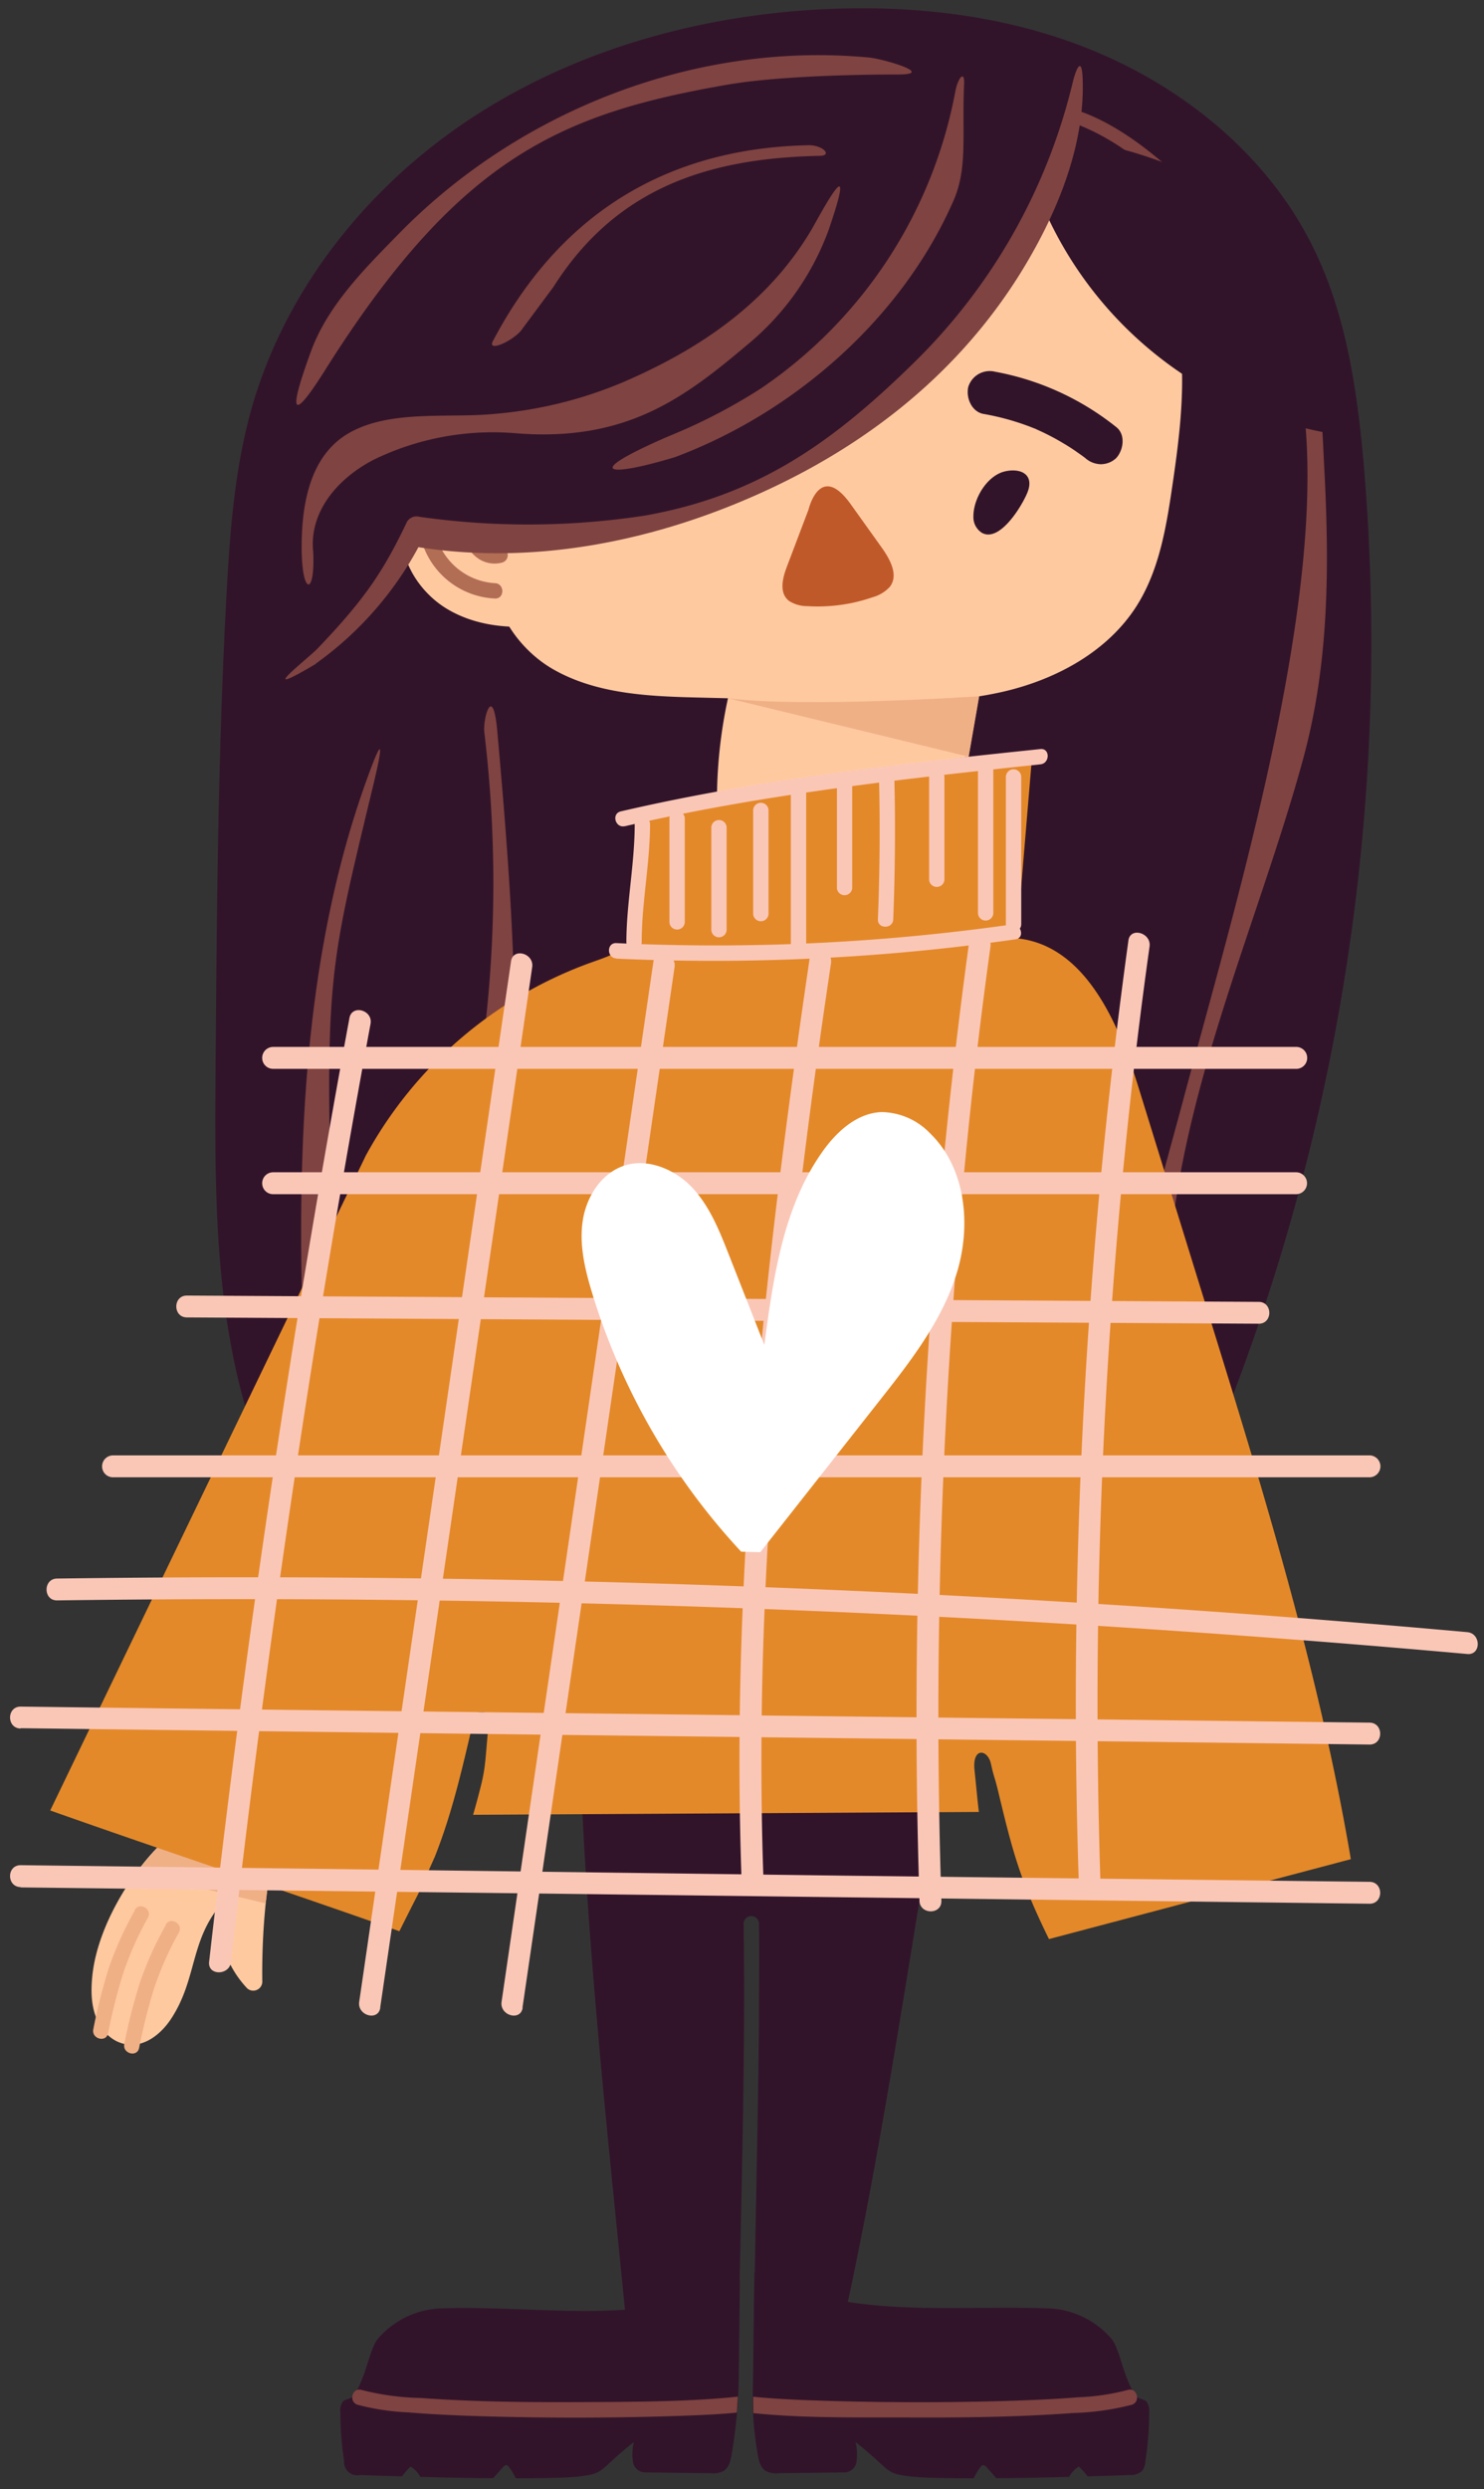 <svg width="105" height="176" fill="none" xmlns="http://www.w3.org/2000/svg"><rect width="100%" height="100%" fill="#333333" stroke="none"/><path d="M11.643 130.115c-2.479 2.341-4.783 6.236-5.115 9.627-.123 1.265-.07 2.6.696 3.685.256.366.595.666.99.875 1.603.805 3.11-.332 3.941-1.641 1.752-2.726 1.314-5.352 3.364-7.877a7.366 7.366 0 0 0 1.913 5.737.636.636 0 0 0 .719.181.637.637 0 0 0 .407-.618 48.808 48.808 0 0 1 .482-7.497l-7.397-2.472Z" fill="#FFC9A0"/><path d="m9.641 132.395 9.158 2.184.162-1.318-7.739-2.735-1.58 1.869ZM9.54 135.069a24.944 24.944 0 0 0-1.839 4.065 40.04 40.04 0 0 0-1.099 4.337c-.144.682.902.971 1.047.289a40.298 40.298 0 0 1 1.064-4.228 22.985 22.985 0 0 1 1.752-3.938c.337-.613-.6-1.16-.937-.547l.013.022ZM11.739 136.093a24.574 24.574 0 0 0-1.84 4.083 39.064 39.064 0 0 0-1.103 4.336c-.144.683.902.972 1.047.289.28-1.427.635-2.838 1.064-4.227a22.831 22.831 0 0 1 1.752-3.939c.337-.612-.6-1.159-.938-.547l.018.005Z" fill="#EFB086"/><path d="M81.13 169.81c-.175-.205-.539-.162-.71-.372-.902-1.129-1.147-3.273-1.751-4.043a6.186 6.186 0 0 0-4.485-2.188c-7.34-.245-14.28.818-20.806-2.551l-.105 8.143c-.05 1.546.057 3.093.32 4.617.074.503.192 1.072.635 1.313.274.123.577.17.875.136l4.651-.057a.88.88 0 0 0 .85-.771c.06-.458.039-.923-.066-1.374 2.628 2.088 1.98 2.215 3.981 2.442.797.088 2.44.118 4.38.118.13-.284.291-.552.481-.8a.314.314 0 0 1 .158-.127c.105-.022.201.065.271.148l.684.771c1.72 0 3.543-.053 5.154-.092.16-.302.399-.553.692-.727.215.219.438.438.609.692 1.314-.035 2.369-.07 2.965-.097.315.025.628-.07.875-.266.162-.21.25-.467.254-.731.179-1.126.268-2.265.267-3.405a1.164 1.164 0 0 0-.179-.779Z" fill="#32142A"/><path d="M53.286 169.456c1.537.162 3.609.245 5.15.288 4.07.126 8.141.135 12.214.027 1.879-.053 3.762-.123 5.636-.276a16.078 16.078 0 0 0 3.504-.516c.665-.21.95.835.289 1.046a18.673 18.673 0 0 1-4.147.582c-4.073.306-8.177.337-12.263.315-3.28 0-7.103.039-10.365-.307l-.018-1.159Z" fill="#7F4341"/><path d="M24.25 169.81c.176-.205.54-.162.706-.372.907-1.129 1.152-3.273 1.752-4.043a6.183 6.183 0 0 1 4.489-2.188c7.34-.245 14.627 1.387 21.152-1.983l-.074 6.416a35.304 35.304 0 0 1-.487 5.776c-.074.503-.192 1.072-.635 1.313a1.688 1.688 0 0 1-.876.136l-4.646-.057a.88.88 0 0 1-.85-.771 3.747 3.747 0 0 1 .066-1.374c-2.628 2.088-1.98 2.215-3.98 2.442-.802.088-2.44.118-4.38.118a4.209 4.209 0 0 0-.477-.8.309.309 0 0 0-.158-.127c-.105-.022-.202.065-.272.148l-.683.771c-1.721 0-3.547-.053-5.159-.092a1.797 1.797 0 0 0-.692-.727 7.816 7.816 0 0 0-.608.692c-1.314-.035-2.365-.07-2.96-.097a.94.94 0 0 1-.82-.211.936.936 0 0 1-.31-.786 22.212 22.212 0 0 1-.264-3.405c-.04-.271.02-.548.167-.779Z" fill="#32142A"/><path d="M52.204 169.451c-3.236.346-7.16.368-10.405.385-4.02.022-8.05 0-12.06-.293a18.142 18.142 0 0 1-4.148-.564c-.666-.21-.955.835-.29 1.046 1.172.308 2.373.488 3.583.538 1.857.157 3.718.232 5.575.284 4.16.117 8.321.117 12.481 0 1.546-.048 3.657-.109 5.194-.271" fill="#7F4341"/><path d="m66.525 125.568-25.44-.223c.521 13.316 2.028 26.615 3.324 39.879l7.848-.044c.17-9.719.5-19.451.359-29.166a.543.543 0 0 1 1.086 0c.03 2.31 0 4.625 0 6.94-.074 7.404-.263 14.813-.372 22.217l6.13-.03c2.887-12.743 4.853-26.729 7.065-39.573ZM17.962 101.373c-2.807-8.179-2.772-17.019-2.71-25.666.083-11.255.166-22.514.779-33.752.24-4.376.565-8.787 1.752-13.01 2.36-8.389 8.119-15.645 15.384-20.471 7.266-4.827 15.95-7.308 24.66-7.798C64.721.286 71.771 1.113 78.1 3.9c6.329 2.787 11.895 7.544 14.89 13.754 2.286 4.708 3.04 9.999 3.504 15.21a149.34 149.34 0 0 1-12.538 73.694" fill="#32142A"/><path d="M76.046 8.728c9.774 3.645 16.024 18.54 16.247 20.602 1.502 13.702-5.102 35.411-8.57 48.421-1.976 7.409-3.29 10.783-2.387 18.458.114.976 1.668.99 1.55 0-1.677-14.248 5.667-29.122 9.324-42.579 1.813-6.66 1.857-13.412 1.498-20.348-.276-5.308-.119-6.464-2.72-11.115-2.847-5.086-8.842-12.162-14.351-14.218-.933-.35-1.34 1.146-.412 1.492l-.18-.713ZM23.515 87.671c-.552-18.13-.219-19.167 2.593-30.908.232-.967 1.716-6.817-.119-1.75-4.177 11.465-4.9 24.2-4.633 36.4 0 .993 1.572.998 1.55 0l.61-3.742ZM36.421 73.349c0-7.111-.604-14.608-1.24-21.692-.306-3.379-1.02-.876-.914.109a89.42 89.42 0 0 1 0 21.333c-.123.99 1.55.998 1.55 0l.604.25Z" fill="#7F4341"/><path d="m85.312 92.258-4.769-15.413c-1.423-4.595-3.801-10.02-8.588-10.502.353-4.303.711-8.604 1.073-12.9-6.293.936-21.459 3.062-27.765 3.986l-.801 9.294c-.727.692-1.722 1.003-2.667 1.34A29.607 29.607 0 0 0 25.889 81.69L3.554 128.006c8.036 2.849 16.642 5.689 24.704 8.537.438-.875.876-1.75 1.314-2.599l1.195-2.669c1.314-3.313 2.028-6.652 2.82-10 .084-.367 1.095-.262 1.052.101-.307 2.582-.21 3.308-.618 4.91-.17.678-.35 1.352-.547 2.026l35.788-.201c-.092-.683-.162-1.541-.311-2.963-.17-1.637.937-1.483 1.165-.437.206.958.25.875.482 1.829 1.033 4.306 1.541 6.319 3.621 10.559l21.359-5.649c-2.265-13.352-6.272-26.296-10.266-39.192Z" fill="#E48929"/><path d="m1.46 122.19 37.186.459 37.185.438 21.073.258c.999 0 .999-1.536 0-1.549l-37.185-.438-37.19-.437-21.068-.258c-.999 0-.999 1.536 0 1.549v-.022ZM1.46 133.445l37.186.438 37.185.459 21.073.258c.999 0 .999-1.536 0-1.549l-37.185-.437-37.19-.482-21.068-.258c-.999 0-.999 1.536 0 1.549v.022ZM4.07 113.153a975.779 975.779 0 0 1 38.977.254c12.99.344 25.973.953 38.95 1.825 7.278.49 14.551 1.06 21.818 1.711.994.092.985-1.457 0-1.545a955.286 955.286 0 0 0-38.897-2.708 970.781 970.781 0 0 0-38.977-1.134 974.565 974.565 0 0 0-21.896.053c-.999 0-1.003 1.562 0 1.544h.026ZM7.995 104.449h88.9a.776.776 0 0 0 .776-.774.777.777 0 0 0-.775-.775H7.995a.777.777 0 0 0-.548 1.323.776.776 0 0 0 .548.226ZM13.224 93.146l59.12.35 16.717.096c.998 0 .998-1.54 0-1.544l-59.121-.35-16.716-.097c-.999 0-.999 1.54 0 1.545ZM19.324 75.572h72.351a.776.776 0 1 0 0-1.55h-72.35a.775.775 0 1 0 0 1.55ZM19.324 84.433h72.351a.775.775 0 1 0 0-1.549h-72.35a.775.775 0 1 0 0 1.55Z" fill="#FAC7B7"/><path d="M16.346 138.696a959.147 959.147 0 0 1 7.314-51.864 921.67 921.67 0 0 1 2.557-14.441c.18-.976-1.314-1.392-1.493-.412a965.874 965.874 0 0 0-8.128 51.852c-.637 4.96-1.237 9.919-1.8 14.879-.11.989 1.44.98 1.55 0v-.014ZM26.9 141.952l8.391-57.383 2.365-16.192c.14-.975-1.353-1.395-1.498-.41l-8.382 57.378-2.36 16.191c-.145.976 1.349 1.396 1.493.412l-.008.004ZM36.968 141.952l8.396-57.383 2.365-16.192c.144-.975-1.35-1.395-1.494-.41l-8.382 57.378-2.365 16.191c-.14.976 1.354 1.396 1.494.412l-.014.004ZM54.026 133.064c-.617-16.887.696-33.778 2.79-50.53.598-4.825 1.26-9.639 1.984-14.44.14-.977-1.353-1.397-1.498-.438-2.496 16.948-4.528 34.006-4.918 51.147-.105 4.752-.083 9.509.092 14.257.035.993 1.585.998 1.55 0v.004ZM66.608 134.373a405.023 405.023 0 0 1 1.721-52.662 370.45 370.45 0 0 1 1.752-14.786c.136-.976-1.358-1.4-1.493-.438a404.383 404.383 0 0 0-3.53 67.903c.03.994 1.58.998 1.55 0v-.017ZM77.863 133.134a391.284 391.284 0 0 1 1.721-51.563 363.39 363.39 0 0 1 1.752-14.646c.136-.976-1.358-1.4-1.494-.438a396.029 396.029 0 0 0-3.718 51.817c-.026 4.936.043 9.872.206 14.808.03.994 1.581.998 1.55 0l-.017.022Z" fill="#FAC7B7"/><path d="M35.366 38.279c-1.502 3.265.665 7.269 3.788 9.05 3.122 1.78 6.889 1.912 10.48 1.995l10.204.245c3.788.092 7.628.175 11.311-.704 3.683-.88 7.266-2.845 9.289-6.048 1.633-2.595 2.11-5.724 2.553-8.752.815-5.588 1.467-11.864-1.97-16.34-2.597-3.387-7.09-4.919-11.36-4.814-4.27.105-8.378 1.606-12.263 3.352a98.205 98.205 0 0 0-11.342 6.013l-10.69 16.003Z" fill="#FFC9A0"/><path d="M38.974 44.134c-2.487.394-5.163.219-7.326-1.072-2.164-1.29-3.657-3.881-3.136-6.35a2.84 2.84 0 0 1 .7-1.44c.763-.752 1.967-.756 3.04-.713l9.7.403" fill="#FFC9A0"/><path d="M73.181 13.042a27.249 27.249 0 0 0 7.895 11.441 27.28 27.28 0 0 0 12.513 6.064c2.19-5.506-.622-12.048-5.255-15.72-4.633-3.67-10.72-5.005-16.615-5.64a88.29 88.29 0 0 0-8.141-.499" fill="#32142A"/><path d="M35.02 41.233a4.618 4.618 0 0 1-4.17-3.365.543.543 0 0 0-1.046.288 5.688 5.688 0 0 0 5.216 4.162c.696.026.696-1.059 0-1.085ZM35.256 38.756c-.064.019-.13.033-.197.044l.145-.022a1.358 1.358 0 0 1-.377 0h.145a1.5 1.5 0 0 1-.237-.048l-.11-.04c-.078-.026.11.053.049.022l-.044-.022a1.623 1.623 0 0 1-.21-.118l-.053-.039c-.052-.03.097.079.048.04l-.096-.084c-.057-.052-.105-.11-.158-.166-.052-.057.08.11.031.04l-.026-.04a.722.722 0 0 1-.066-.11c0-.035-.035-.07-.052-.1-.018-.03.048.131 0 .048a.204.204 0 0 1 0-.048 1.165 1.165 0 0 1-.057-.245v.144-.026a.604.604 0 0 0-.158-.385.574.574 0 0 0-.385-.158.536.536 0 0 0-.381.158.517.517 0 0 0-.158.385c.03.312.133.612.302.875.171.253.39.47.644.64a2.055 2.055 0 0 0 1.673.275.542.542 0 1 0-.29-1.046l.018.026Z" fill="#B26D55"/><path d="M18.694 37.378c10.703 1.785 24.344 1.536 34.421-2.486C63.192 30.87 71.92 22.722 75.012 12.33c.21-.704.385-5.063 0-5.689a2.724 2.724 0 0 0-1.555-.997c-3.915-1.348-12.761-2.04-16.886-2.114-15.915-.289-30.402 12.73-37.124 27.131l-.753 6.718ZM69.603 29.269a17.805 17.805 0 0 1 3.101.836c.17.06.333.13.5.192.166.061.166.07 0 0l.183.083c.634.281 1.25.601 1.844.959.306.18.609.372.902.577l.438.307.215.162c-.136-.11-.136-.105 0 0 .3.272.689.427 1.094.437.41.002.804-.155 1.1-.438.512-.56.678-1.658 0-2.188a19.306 19.306 0 0 0-8.562-3.912 1.59 1.59 0 0 0-1.91 1.081c-.17.753.233 1.75 1.087 1.904h.008Z" fill="#32142A"/><path d="m60.192 35.649 2.19 3.063c.604.845 1.213 1.96.574 2.783a2.592 2.592 0 0 1-1.213.731 11.865 11.865 0 0 1-4.62.63 2.38 2.38 0 0 1-1.288-.363c-.723-.551-.477-1.588-.17-2.398l1.545-4.074s.806-3.418 2.982-.372Z" fill="#C05929"/><path d="M22.153 38.944c-.263-2.91 1.914-5.25 4.38-6.485a19.283 19.283 0 0 1 9.976-1.825c7.83.622 11.92-2.512 16.41-6.293a18.936 18.936 0 0 0 5.723-8.117c2.19-6.407-.723-.832-1.23.022-3.066 5.177-7.919 8.472-13.454 10.83a29.797 29.797 0 0 1-8.978 2.189c-3.253.315-7.296-.307-10.217 1.312-2.728 1.515-3.42 4.814-3.42 8.105 0 3.474.981 3.474.815.276l-.005-.014Z" fill="#7F4341"/><path d="M47.755 32.323c8.47-3.163 16.085-9.855 19.707-18.13 1.025-2.34.591-4.66.753-8.266.044-.989-.438-.438-.626.56a32.597 32.597 0 0 1-13.725 20.961 39.392 39.392 0 0 1-6.525 3.383c-6.31 2.726-4.353 2.932.412 1.492h.004ZM61.532 4.072C49.314 2.899 36.811 7.765 28.25 16.495c-2.443 2.494-5.05 5.08-6.25 8.354-2.754 7.527.802 1.624 1.341.783C32.646 11.073 39.81 8.006 51.486 5.984c3.31-.573 8.698-.718 12.052-.718 2.715 0-1.038-1.103-2.023-1.194h.017Z" fill="#7F4341"/><path d="M39.154 20.293c4.34-6.848 10.694-9.106 18.805-9.272.998 0 .254-.77-.745-.753-8.666.175-17.01 3.728-22.334 13.837-.465.875 1.559-.053 2.093-.875l2.18-2.937ZM22.355 46.913a24.261 24.261 0 0 0 7.777-9.26c-.293.123-.582.876-.876.976 8.518 1.431 17.352-.398 25.177-4.052 7.345-3.43 13.541-8.454 17.798-15.316 2.365-3.825 4.305-8.345 4.38-12.84.043-2.883-.482-1.553-.714-.582a41.126 41.126 0 0 1-11.194 19.767c-5.794 5.689-11.053 9.413-19.033 10.84a54.45 54.45 0 0 1-15.997.092.789.789 0 0 0-.876.354c-1.647 3.457-2.956 5.444-6.333 8.966-.683.714-4.668 3.781-.105 1.073l-.004-.018Z" fill="#7F4341"/><path d="m68.54 53.504-17.807 2.485a34.11 34.11 0 0 1 1.2-8.358c.044-.274.175-.527.372-.722.287-.179.631-.243.964-.18a66.55 66.55 0 0 0 15.327-.849c.225-.063.463-.055.683.022.438.21.438.827.338 1.313l-1.095 6.297" fill="#FFC9A0"/><path d="M52.44 109.709a47.005 47.005 0 0 1-10.553-18.314c-.504-1.658-.916-3.395-.653-5.106.263-1.711 1.353-3.396 3.013-3.9 1.66-.503 3.57.32 4.77 1.62 1.2 1.3 1.878 2.989 2.526 4.634l2.536 6.446c.63-4.704 1.313-9.627 4.015-13.522 1.017-1.483 2.484-2.87 4.28-2.94a4.858 4.858 0 0 1 3.437 1.505c2.536 2.463 2.925 6.52 1.879 9.898-1.047 3.379-3.276 6.236-5.466 9.01l-8.43 10.704" fill="#fff"/><path d="M70.97 33.365c-1.2.372-2.107 1.934-2.098 3.16a1.312 1.312 0 0 0 .613 1.154c1.283.692 2.886-2.008 3.228-2.905.403-1.064-.254-1.598-1.279-1.501a2.565 2.565 0 0 0-.464.092Z" fill="#32142A"/><path d="M44.212 58.418c9.67-2.245 19.54-3.335 29.399-4.376.687-.07.692-1.156 0-1.081-9.955 1.041-19.926 2.14-29.684 4.406-.683.158-.394 1.204.285 1.046v.005ZM43.612 67.778c9.436.43 18.892-.027 28.242-1.365.688-.1.395-1.147-.289-1.046a148.939 148.939 0 0 1-27.953 1.313c-.7-.035-.696 1.05 0 1.085v.013Z" fill="#FAC7B7"/><path d="M45.403 66.597c0-2.78.583-5.523.591-8.315a.543.543 0 0 0-1.086 0c0 2.779-.578 5.523-.59 8.315a.542.542 0 1 0 1.085 0ZM51.412 65.76v-7.285a.543.543 0 0 0-1.082 0v7.286a.542.542 0 0 0 1.082 0ZM48.451 65.179v-7.3a.542.542 0 1 0-1.086 0v7.3a.542.542 0 0 0 1.086 0ZM54.377 64.58v-7.278a.543.543 0 0 0-1.087 0v7.29a.542.542 0 1 0 1.087 0v-.013ZM60.297 62.803v-7.291a.543.543 0 0 0-1.081 0v7.29a.543.543 0 0 0 1.081 0ZM66.823 62.212v-7.29a.542.542 0 0 0-1.082 0v7.29a.543.543 0 0 0 1.082 0ZM57.04 66.802v-10.73a.543.543 0 0 0-1.083 0v10.73a.543.543 0 0 0 1.082 0ZM63.2 65c.135-3.4.16-6.803.075-10.21a.542.542 0 1 0-1.086 0c.088 3.404.063 6.808-.074 10.21-.026.695 1.06.695 1.086 0ZM70.282 64.544v-10.41a.542.542 0 1 0-1.086 0v10.41a.542.542 0 0 0 1.086 0ZM72.257 65.345v-10.41a.542.542 0 1 0-1.086 0v10.41a.542.542 0 1 0 1.086 0Z" fill="#FAC7B7"/><path d="M69.284 49.228s-12.346.827-17.763.144l17.018 4.131.745-4.275Z" fill="#EFB086"/></svg>